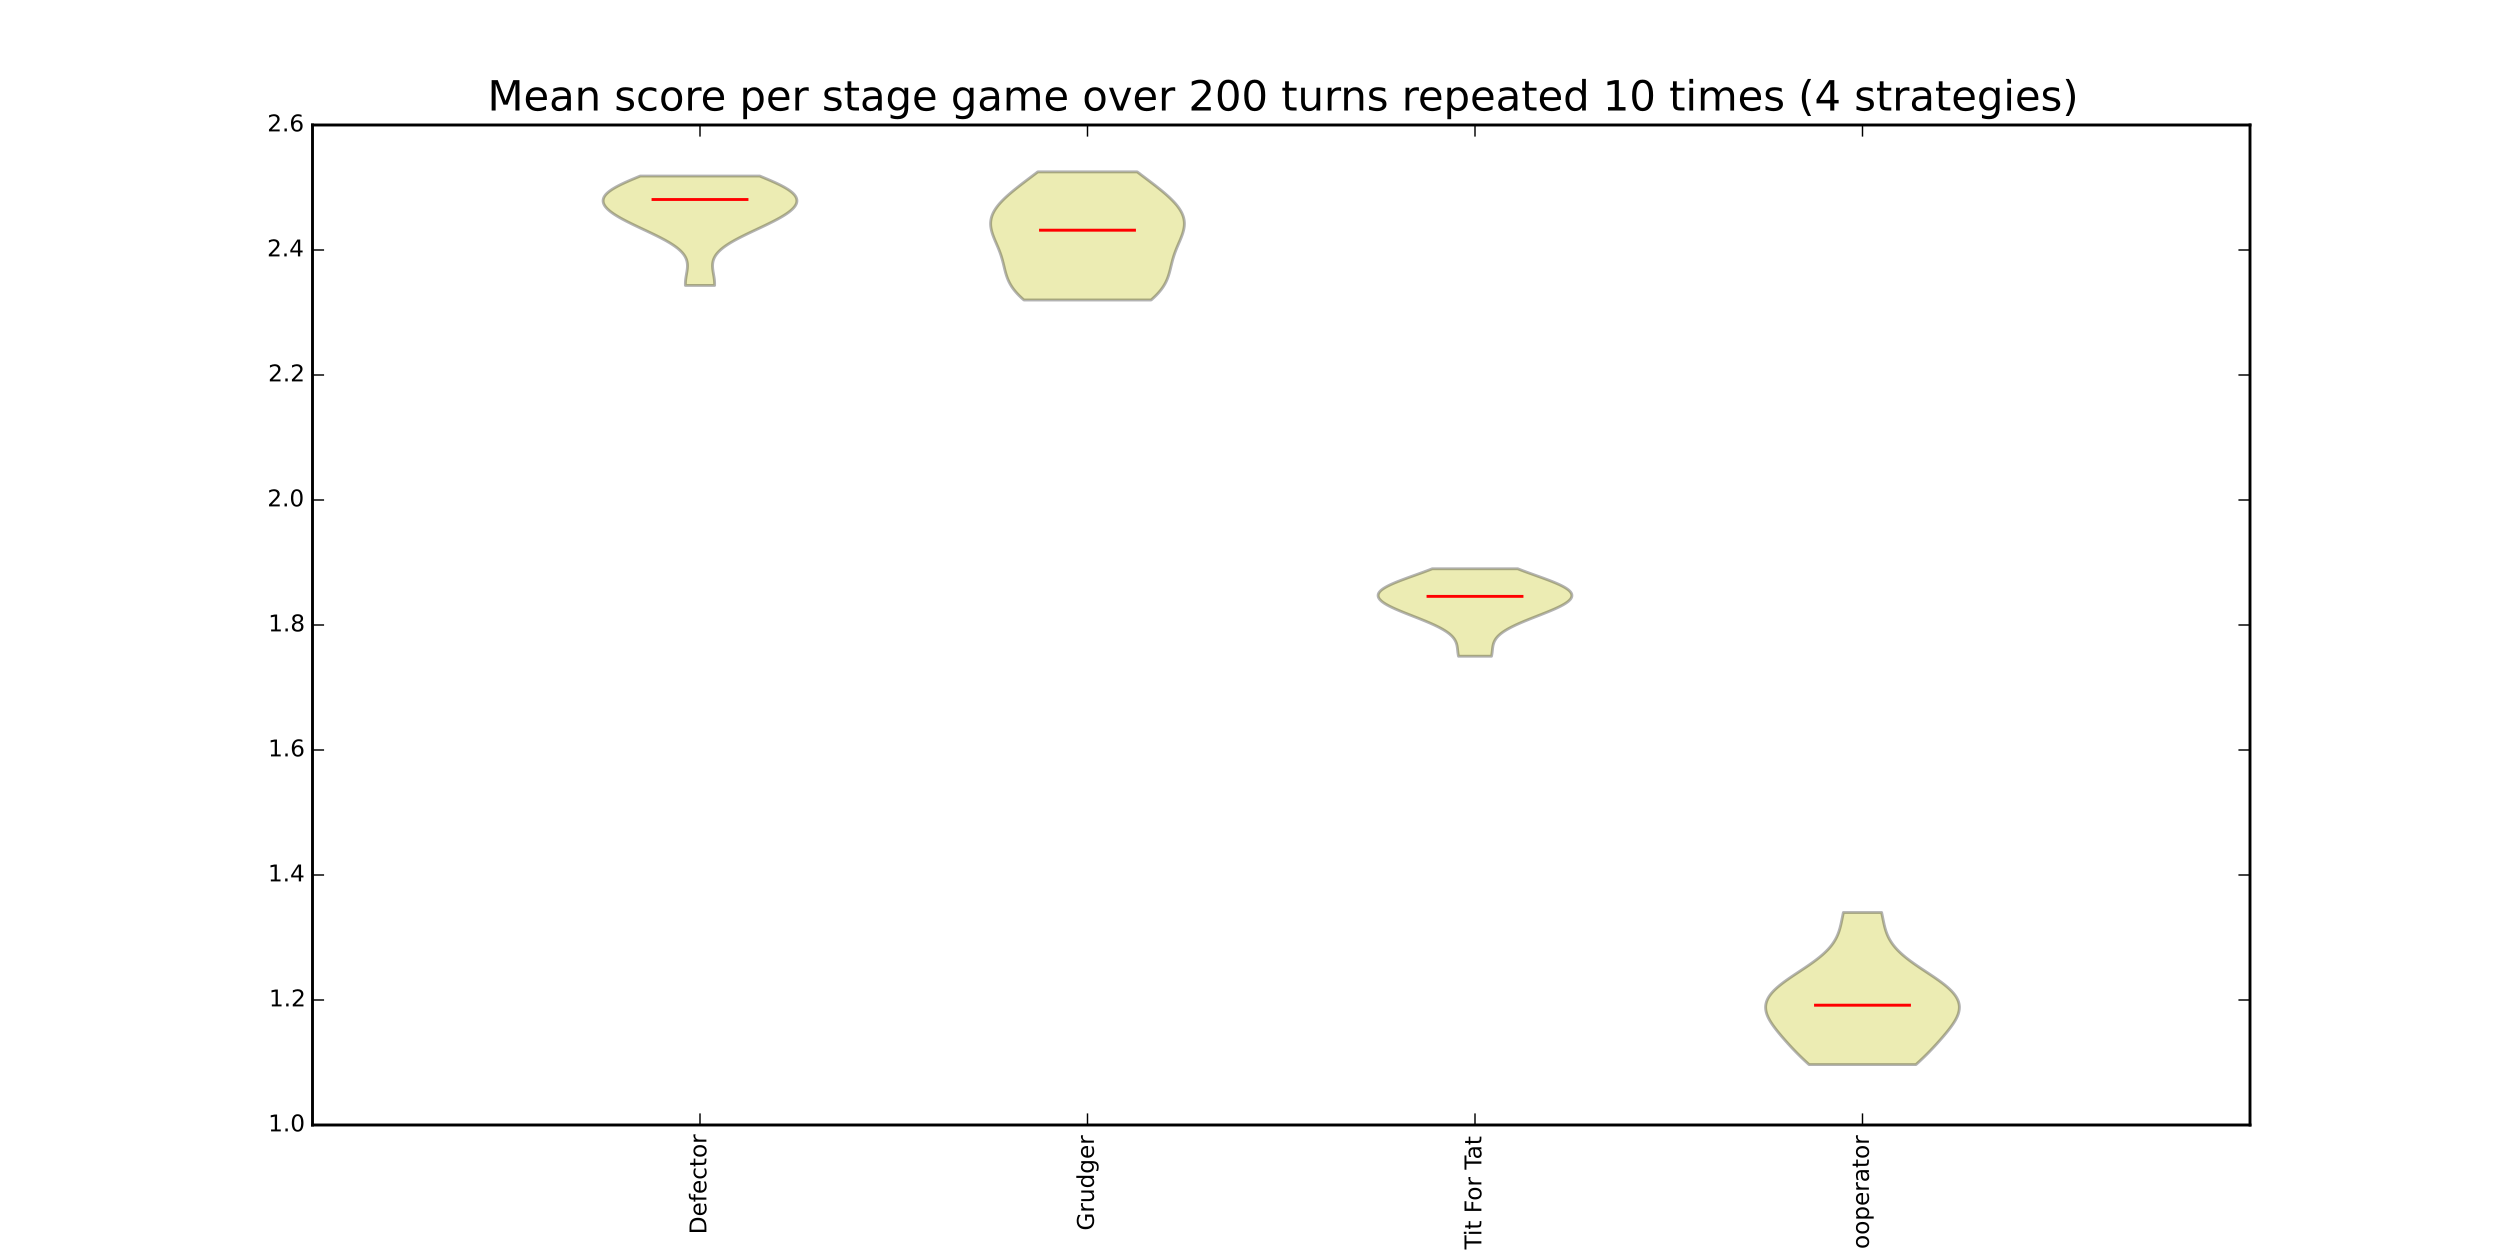 <?xml version="1.0" encoding="utf-8" standalone="no"?>
<!DOCTYPE svg PUBLIC "-//W3C//DTD SVG 1.1//EN"
  "http://www.w3.org/Graphics/SVG/1.1/DTD/svg11.dtd">
<!-- Created with matplotlib (http://matplotlib.org/) -->
<svg height="432pt" version="1.1" viewBox="0 0 864 432" width="864pt" xmlns="http://www.w3.org/2000/svg" xmlns:xlink="http://www.w3.org/1999/xlink">
 <defs>
  <style type="text/css">
*{stroke-linecap:butt;stroke-linejoin:round;}
  </style>
 </defs>
 <g id="figure_1">
  <g id="patch_1">
   <path d="
M0 432
L864 432
L864 0
L0 0
z
" style="fill:#ffffff;"/>
  </g>
  <g id="axes_1">
   <g id="patch_2">
    <path d="
M108 388.8
L777.6 388.8
L777.6 43.2
L108 43.2
z
" style="fill:#ffffff;"/>
   </g>
   <g id="PolyCollection_1">
    <defs>
     <path d="
M246.962 -333.36
L236.878 -333.36
L236.868 -333.742
L236.871 -334.124
L236.886 -334.505
L236.913 -334.887
L236.95 -335.269
L236.996 -335.651
L237.05 -336.033
L237.109 -336.415
L237.173 -336.796
L237.239 -337.178
L237.305 -337.56
L237.369 -337.942
L237.429 -338.324
L237.483 -338.705
L237.527 -339.087
L237.561 -339.469
L237.581 -339.851
L237.585 -340.233
L237.571 -340.615
L237.536 -340.996
L237.479 -341.378
L237.397 -341.76
L237.289 -342.142
L237.153 -342.524
L236.987 -342.905
L236.789 -343.287
L236.559 -343.669
L236.296 -344.051
L235.999 -344.433
L235.667 -344.815
L235.301 -345.196
L234.899 -345.578
L234.462 -345.96
L233.991 -346.342
L233.486 -346.724
L232.949 -347.105
L232.379 -347.487
L231.779 -347.869
L231.15 -348.251
L230.494 -348.633
L229.813 -349.015
L229.107 -349.396
L228.381 -349.778
L227.635 -350.16
L226.873 -350.542
L226.096 -350.924
L225.307 -351.305
L224.509 -351.687
L223.704 -352.069
L222.895 -352.451
L222.084 -352.833
L221.273 -353.215
L220.466 -353.596
L219.665 -353.978
L218.872 -354.36
L218.09 -354.742
L217.321 -355.124
L216.568 -355.505
L215.833 -355.887
L215.119 -356.269
L214.427 -356.651
L213.762 -357.033
L213.124 -357.415
L212.516 -357.796
L211.941 -358.178
L211.401 -358.56
L210.899 -358.942
L210.437 -359.324
L210.018 -359.705
L209.643 -360.087
L209.314 -360.469
L209.035 -360.851
L208.807 -361.233
L208.632 -361.615
L208.512 -361.996
L208.447 -362.378
L208.44 -362.76
L208.491 -363.142
L208.601 -363.524
L208.77 -363.905
L208.999 -364.287
L209.287 -364.669
L209.633 -365.051
L210.037 -365.433
L210.497 -365.815
L211.011 -366.196
L211.577 -366.578
L212.192 -366.96
L212.855 -367.342
L213.561 -367.724
L214.307 -368.105
L215.091 -368.487
L215.907 -368.869
L216.753 -369.251
L217.623 -369.633
L218.514 -370.015
L219.422 -370.396
L220.342 -370.778
L221.27 -371.16
L262.57 -371.16
L262.57 -371.16
L263.498 -370.778
L264.418 -370.396
L265.326 -370.015
L266.217 -369.633
L267.087 -369.251
L267.933 -368.869
L268.749 -368.487
L269.533 -368.105
L270.279 -367.724
L270.985 -367.342
L271.648 -366.96
L272.263 -366.578
L272.829 -366.196
L273.343 -365.815
L273.803 -365.433
L274.207 -365.051
L274.553 -364.669
L274.841 -364.287
L275.07 -363.905
L275.239 -363.524
L275.349 -363.142
L275.4 -362.76
L275.393 -362.378
L275.328 -361.996
L275.208 -361.615
L275.033 -361.233
L274.805 -360.851
L274.526 -360.469
L274.197 -360.087
L273.822 -359.705
L273.403 -359.324
L272.941 -358.942
L272.439 -358.56
L271.899 -358.178
L271.324 -357.796
L270.716 -357.415
L270.078 -357.033
L269.413 -356.651
L268.721 -356.269
L268.007 -355.887
L267.272 -355.505
L266.519 -355.124
L265.75 -354.742
L264.968 -354.36
L264.175 -353.978
L263.374 -353.596
L262.567 -353.215
L261.756 -352.833
L260.945 -352.451
L260.136 -352.069
L259.331 -351.687
L258.533 -351.305
L257.744 -350.924
L256.967 -350.542
L256.205 -350.16
L255.459 -349.778
L254.733 -349.396
L254.027 -349.015
L253.346 -348.633
L252.69 -348.251
L252.061 -347.869
L251.461 -347.487
L250.891 -347.105
L250.354 -346.724
L249.849 -346.342
L249.378 -345.96
L248.941 -345.578
L248.539 -345.196
L248.173 -344.815
L247.841 -344.433
L247.544 -344.051
L247.281 -343.669
L247.051 -343.287
L246.853 -342.905
L246.687 -342.524
L246.551 -342.142
L246.443 -341.76
L246.361 -341.378
L246.304 -340.996
L246.269 -340.615
L246.255 -340.233
L246.259 -339.851
L246.279 -339.469
L246.313 -339.087
L246.357 -338.705
L246.411 -338.324
L246.471 -337.942
L246.535 -337.56
L246.601 -337.178
L246.667 -336.796
L246.731 -336.415
L246.79 -336.033
L246.844 -335.651
L246.89 -335.269
L246.927 -334.887
L246.954 -334.505
L246.969 -334.124
L246.972 -333.742
L246.962 -333.36
z
" id="mbbefb6569b" style="stroke:#000000;stroke-opacity:0.3;"/>
    </defs>
    <g clip-path="url(#pad36b945f0)">
     <use style="fill:#bfbf00;fill-opacity:0.3;stroke:#000000;stroke-opacity:0.3;" x="0.0" xlink:href="#mbbefb6569b" y="432.0"/>
    </g>
   </g>
   <g id="PolyCollection_2">
    <defs>
     <path d="
M397.817 -328.32
L353.863 -328.32
L353.356 -328.767
L352.869 -329.215
L352.402 -329.662
L351.957 -330.109
L351.534 -330.556
L351.133 -331.004
L350.754 -331.451
L350.399 -331.898
L350.065 -332.345
L349.754 -332.793
L349.465 -333.24
L349.197 -333.687
L348.949 -334.135
L348.721 -334.582
L348.51 -335.029
L348.317 -335.476
L348.139 -335.924
L347.976 -336.371
L347.825 -336.818
L347.685 -337.265
L347.555 -337.713
L347.432 -338.16
L347.315 -338.607
L347.203 -339.055
L347.094 -339.502
L346.986 -339.949
L346.878 -340.396
L346.768 -340.844
L346.656 -341.291
L346.539 -341.738
L346.418 -342.185
L346.291 -342.633
L346.157 -343.08
L346.017 -343.527
L345.869 -343.975
L345.714 -344.422
L345.552 -344.869
L345.383 -345.316
L345.208 -345.764
L345.027 -346.211
L344.842 -346.658
L344.653 -347.105
L344.461 -347.553
L344.268 -348
L344.075 -348.447
L343.884 -348.895
L343.697 -349.342
L343.515 -349.789
L343.34 -350.236
L343.173 -350.684
L343.018 -351.131
L342.875 -351.578
L342.746 -352.025
L342.633 -352.473
L342.537 -352.92
L342.461 -353.367
L342.405 -353.815
L342.371 -354.262
L342.36 -354.709
L342.373 -355.156
L342.411 -355.604
L342.475 -356.051
L342.564 -356.498
L342.681 -356.945
L342.824 -357.393
L342.993 -357.84
L343.19 -358.287
L343.413 -358.735
L343.662 -359.182
L343.937 -359.629
L344.236 -360.076
L344.56 -360.524
L344.907 -360.971
L345.277 -361.418
L345.668 -361.865
L346.079 -362.313
L346.51 -362.76
L346.958 -363.207
L347.424 -363.655
L347.906 -364.102
L348.402 -364.549
L348.912 -364.996
L349.434 -365.444
L349.967 -365.891
L350.511 -366.338
L351.064 -366.785
L351.624 -367.233
L352.192 -367.68
L352.766 -368.127
L353.346 -368.575
L353.929 -369.022
L354.517 -369.469
L355.107 -369.916
L355.698 -370.364
L356.291 -370.811
L356.884 -371.258
L357.477 -371.705
L358.069 -372.153
L358.659 -372.6
L393.021 -372.6
L393.021 -372.6
L393.611 -372.153
L394.203 -371.705
L394.796 -371.258
L395.389 -370.811
L395.982 -370.364
L396.573 -369.916
L397.163 -369.469
L397.751 -369.022
L398.334 -368.575
L398.914 -368.127
L399.488 -367.68
L400.056 -367.233
L400.616 -366.785
L401.169 -366.338
L401.713 -365.891
L402.246 -365.444
L402.768 -364.996
L403.278 -364.549
L403.774 -364.102
L404.256 -363.655
L404.722 -363.207
L405.17 -362.76
L405.601 -362.313
L406.012 -361.865
L406.403 -361.418
L406.773 -360.971
L407.12 -360.524
L407.444 -360.076
L407.743 -359.629
L408.018 -359.182
L408.267 -358.735
L408.49 -358.287
L408.687 -357.84
L408.856 -357.393
L408.999 -356.945
L409.116 -356.498
L409.205 -356.051
L409.269 -355.604
L409.307 -355.156
L409.32 -354.709
L409.309 -354.262
L409.275 -353.815
L409.219 -353.367
L409.143 -352.92
L409.047 -352.473
L408.934 -352.025
L408.805 -351.578
L408.662 -351.131
L408.507 -350.684
L408.34 -350.236
L408.165 -349.789
L407.983 -349.342
L407.796 -348.895
L407.605 -348.447
L407.412 -348
L407.219 -347.553
L407.027 -347.105
L406.838 -346.658
L406.653 -346.211
L406.472 -345.764
L406.297 -345.316
L406.128 -344.869
L405.966 -344.422
L405.811 -343.975
L405.663 -343.527
L405.523 -343.08
L405.389 -342.633
L405.262 -342.185
L405.141 -341.738
L405.024 -341.291
L404.912 -340.844
L404.802 -340.396
L404.694 -339.949
L404.586 -339.502
L404.477 -339.055
L404.365 -338.607
L404.248 -338.16
L404.125 -337.713
L403.995 -337.265
L403.855 -336.818
L403.704 -336.371
L403.541 -335.924
L403.363 -335.476
L403.17 -335.029
L402.959 -334.582
L402.731 -334.135
L402.483 -333.687
L402.215 -333.24
L401.926 -332.793
L401.615 -332.345
L401.281 -331.898
L400.926 -331.451
L400.547 -331.004
L400.146 -330.556
L399.723 -330.109
L399.278 -329.662
L398.811 -329.215
L398.324 -328.767
L397.817 -328.32
z
" id="m4558085970" style="stroke:#000000;stroke-opacity:0.3;"/>
    </defs>
    <g clip-path="url(#pad36b945f0)">
     <use style="fill:#bfbf00;fill-opacity:0.3;stroke:#000000;stroke-opacity:0.3;" x="0.0" xlink:href="#m4558085970" y="432.0"/>
    </g>
   </g>
   <g id="PolyCollection_3">
    <defs>
     <path d="
M515.452 -205.2
L504.068 -205.2
L504.004 -205.505
L503.949 -205.811
L503.901 -206.116
L503.859 -206.422
L503.822 -206.727
L503.788 -207.033
L503.756 -207.338
L503.723 -207.644
L503.687 -207.949
L503.646 -208.255
L503.599 -208.56
L503.542 -208.865
L503.473 -209.171
L503.391 -209.476
L503.293 -209.782
L503.176 -210.087
L503.04 -210.393
L502.882 -210.698
L502.7 -211.004
L502.493 -211.309
L502.26 -211.615
L501.998 -211.92
L501.708 -212.225
L501.389 -212.531
L501.039 -212.836
L500.659 -213.142
L500.249 -213.447
L499.808 -213.753
L499.336 -214.058
L498.836 -214.364
L498.306 -214.669
L497.748 -214.975
L497.163 -215.28
L496.552 -215.585
L495.917 -215.891
L495.259 -216.196
L494.58 -216.502
L493.881 -216.807
L493.164 -217.113
L492.432 -217.418
L491.686 -217.724
L490.929 -218.029
L490.162 -218.335
L489.39 -218.64
L488.613 -218.945
L487.834 -219.251
L487.057 -219.556
L486.284 -219.862
L485.518 -220.167
L484.761 -220.473
L484.017 -220.778
L483.289 -221.084
L482.58 -221.389
L481.893 -221.695
L481.232 -222
L480.598 -222.305
L479.997 -222.611
L479.43 -222.916
L478.901 -223.222
L478.414 -223.527
L477.97 -223.833
L477.572 -224.138
L477.224 -224.444
L476.927 -224.749
L476.684 -225.055
L476.496 -225.36
L476.365 -225.665
L476.293 -225.971
L476.28 -226.276
L476.327 -226.582
L476.434 -226.887
L476.6 -227.193
L476.826 -227.498
L477.11 -227.804
L477.45 -228.109
L477.846 -228.415
L478.295 -228.72
L478.795 -229.025
L479.342 -229.331
L479.935 -229.636
L480.569 -229.942
L481.241 -230.247
L481.948 -230.553
L482.686 -230.858
L483.451 -231.164
L484.24 -231.469
L485.047 -231.775
L485.871 -232.08
L486.706 -232.385
L487.55 -232.691
L488.399 -232.996
L489.249 -233.302
L490.097 -233.607
L490.941 -233.913
L491.778 -234.218
L492.604 -234.524
L493.419 -234.829
L494.219 -235.135
L495.004 -235.44
L524.516 -235.44
L524.516 -235.44
L525.301 -235.135
L526.101 -234.829
L526.916 -234.524
L527.742 -234.218
L528.579 -233.913
L529.423 -233.607
L530.271 -233.302
L531.121 -232.996
L531.97 -232.691
L532.814 -232.385
L533.649 -232.08
L534.473 -231.775
L535.28 -231.469
L536.069 -231.164
L536.834 -230.858
L537.572 -230.553
L538.279 -230.247
L538.951 -229.942
L539.585 -229.636
L540.178 -229.331
L540.725 -229.025
L541.225 -228.72
L541.674 -228.415
L542.07 -228.109
L542.41 -227.804
L542.694 -227.498
L542.92 -227.193
L543.086 -226.887
L543.193 -226.582
L543.24 -226.276
L543.227 -225.971
L543.155 -225.665
L543.024 -225.36
L542.836 -225.055
L542.593 -224.749
L542.296 -224.444
L541.948 -224.138
L541.55 -223.833
L541.106 -223.527
L540.619 -223.222
L540.09 -222.916
L539.523 -222.611
L538.922 -222.305
L538.288 -222
L537.627 -221.695
L536.94 -221.389
L536.231 -221.084
L535.503 -220.778
L534.759 -220.473
L534.002 -220.167
L533.236 -219.862
L532.463 -219.556
L531.686 -219.251
L530.907 -218.945
L530.13 -218.64
L529.358 -218.335
L528.591 -218.029
L527.834 -217.724
L527.088 -217.418
L526.356 -217.113
L525.639 -216.807
L524.94 -216.502
L524.261 -216.196
L523.603 -215.891
L522.968 -215.585
L522.357 -215.28
L521.772 -214.975
L521.214 -214.669
L520.684 -214.364
L520.184 -214.058
L519.712 -213.753
L519.271 -213.447
L518.861 -213.142
L518.481 -212.836
L518.131 -212.531
L517.812 -212.225
L517.522 -211.92
L517.26 -211.615
L517.027 -211.309
L516.82 -211.004
L516.638 -210.698
L516.48 -210.393
L516.344 -210.087
L516.227 -209.782
L516.129 -209.476
L516.047 -209.171
L515.978 -208.865
L515.921 -208.56
L515.874 -208.255
L515.833 -207.949
L515.797 -207.644
L515.764 -207.338
L515.732 -207.033
L515.698 -206.727
L515.661 -206.422
L515.619 -206.116
L515.571 -205.811
L515.516 -205.505
L515.452 -205.2
z
" id="m30d4c826fe" style="stroke:#000000;stroke-opacity:0.3;"/>
    </defs>
    <g clip-path="url(#pad36b945f0)">
     <use style="fill:#bfbf00;fill-opacity:0.3;stroke:#000000;stroke-opacity:0.3;" x="0.0" xlink:href="#m30d4c826fe" y="432.0"/>
    </g>
   </g>
   <g id="PolyCollection_4">
    <defs>
     <path d="
M662.142 -64.08
L625.218 -64.08
L624.631 -64.611
L624.052 -65.142
L623.483 -65.673
L622.922 -66.204
L622.371 -66.734
L621.829 -67.266
L621.296 -67.796
L620.772 -68.327
L620.256 -68.858
L619.747 -69.389
L619.246 -69.92
L618.752 -70.451
L618.265 -70.982
L617.783 -71.513
L617.307 -72.044
L616.837 -72.575
L616.373 -73.106
L615.915 -73.636
L615.463 -74.167
L615.018 -74.698
L614.581 -75.229
L614.154 -75.76
L613.737 -76.291
L613.332 -76.822
L612.94 -77.353
L612.565 -77.884
L612.208 -78.415
L611.872 -78.945
L611.559 -79.476
L611.271 -80.007
L611.012 -80.538
L610.784 -81.069
L610.59 -81.6
L610.432 -82.131
L610.313 -82.662
L610.235 -83.193
L610.2 -83.724
L610.21 -84.254
L610.267 -84.785
L610.372 -85.316
L610.526 -85.847
L610.73 -86.378
L610.983 -86.909
L611.286 -87.44
L611.638 -87.971
L612.039 -88.502
L612.486 -89.033
L612.979 -89.564
L613.515 -90.094
L614.091 -90.626
L614.706 -91.156
L615.356 -91.687
L616.038 -92.218
L616.748 -92.749
L617.484 -93.28
L618.24 -93.811
L619.013 -94.342
L619.8 -94.873
L620.596 -95.404
L621.397 -95.934
L622.199 -96.466
L622.999 -96.996
L623.793 -97.527
L624.577 -98.058
L625.348 -98.589
L626.102 -99.12
L626.838 -99.651
L627.552 -100.182
L628.241 -100.713
L628.905 -101.244
L629.54 -101.775
L630.146 -102.305
L630.721 -102.836
L631.264 -103.367
L631.776 -103.898
L632.255 -104.429
L632.702 -104.96
L633.117 -105.491
L633.501 -106.022
L633.854 -106.553
L634.178 -107.084
L634.474 -107.615
L634.744 -108.145
L634.988 -108.676
L635.211 -109.207
L635.412 -109.738
L635.594 -110.269
L635.76 -110.8
L635.911 -111.331
L636.05 -111.862
L636.179 -112.393
L636.3 -112.924
L636.414 -113.455
L636.525 -113.985
L636.633 -114.516
L636.741 -115.047
L636.849 -115.578
L636.96 -116.109
L637.075 -116.64
L650.285 -116.64
L650.285 -116.64
L650.4 -116.109
L650.511 -115.578
L650.619 -115.047
L650.727 -114.516
L650.835 -113.985
L650.946 -113.455
L651.06 -112.924
L651.181 -112.393
L651.31 -111.862
L651.449 -111.331
L651.6 -110.8
L651.766 -110.269
L651.948 -109.738
L652.149 -109.207
L652.372 -108.676
L652.616 -108.145
L652.886 -107.615
L653.182 -107.084
L653.506 -106.553
L653.859 -106.022
L654.243 -105.491
L654.658 -104.96
L655.105 -104.429
L655.584 -103.898
L656.096 -103.367
L656.639 -102.836
L657.214 -102.305
L657.82 -101.775
L658.455 -101.244
L659.119 -100.713
L659.808 -100.182
L660.522 -99.651
L661.258 -99.12
L662.012 -98.589
L662.783 -98.058
L663.567 -97.527
L664.361 -96.996
L665.161 -96.466
L665.963 -95.934
L666.764 -95.404
L667.56 -94.873
L668.347 -94.342
L669.12 -93.811
L669.876 -93.28
L670.612 -92.749
L671.322 -92.218
L672.004 -91.687
L672.654 -91.156
L673.269 -90.626
L673.845 -90.094
L674.381 -89.564
L674.874 -89.033
L675.321 -88.502
L675.722 -87.971
L676.074 -87.44
L676.377 -86.909
L676.63 -86.378
L676.834 -85.847
L676.988 -85.316
L677.093 -84.785
L677.15 -84.254
L677.16 -83.724
L677.125 -83.193
L677.047 -82.662
L676.928 -82.131
L676.77 -81.6
L676.576 -81.069
L676.348 -80.538
L676.089 -80.007
L675.801 -79.476
L675.488 -78.945
L675.152 -78.415
L674.795 -77.884
L674.42 -77.353
L674.028 -76.822
L673.623 -76.291
L673.206 -75.76
L672.779 -75.229
L672.342 -74.698
L671.897 -74.167
L671.445 -73.636
L670.987 -73.106
L670.523 -72.575
L670.053 -72.044
L669.577 -71.513
L669.095 -70.982
L668.608 -70.451
L668.114 -69.92
L667.613 -69.389
L667.104 -68.858
L666.588 -68.327
L666.064 -67.796
L665.531 -67.266
L664.989 -66.734
L664.438 -66.204
L663.877 -65.673
L663.308 -65.142
L662.729 -64.611
L662.142 -64.08
z
" id="maa192b15f4" style="stroke:#000000;stroke-opacity:0.3;"/>
    </defs>
    <g clip-path="url(#pad36b945f0)">
     <use style="fill:#bfbf00;fill-opacity:0.3;stroke:#000000;stroke-opacity:0.3;" x="0.0" xlink:href="#maa192b15f4" y="432.0"/>
    </g>
   </g>
   <g id="LineCollection_1">
    <defs>
     <path d="
M225.18 -363.06
L258.66 -363.06" id="C0_0_1a2c569707"/>
     <path d="
M359.1 -352.44
L392.58 -352.44" id="C0_1_128aec1d02"/>
     <path d="
M493.02 -225.9
L526.5 -225.9" id="C0_2_9315e16c2e"/>
     <path d="
M626.94 -84.6
L660.42 -84.6" id="C0_3_d2ec97aac6"/>
    </defs>
    <g clip-path="url(#pad36b945f0)">
     <use style="fill:none;stroke:#ff0000;" x="0.0" xlink:href="#C0_0_1a2c569707" y="432.0"/>
    </g>
    <g clip-path="url(#pad36b945f0)">
     <use style="fill:none;stroke:#ff0000;" x="0.0" xlink:href="#C0_1_128aec1d02" y="432.0"/>
    </g>
    <g clip-path="url(#pad36b945f0)">
     <use style="fill:none;stroke:#ff0000;" x="0.0" xlink:href="#C0_2_9315e16c2e" y="432.0"/>
    </g>
    <g clip-path="url(#pad36b945f0)">
     <use style="fill:none;stroke:#ff0000;" x="0.0" xlink:href="#C0_3_d2ec97aac6" y="432.0"/>
    </g>
   </g>
   <g id="patch_3">
    <path d="
M108 43.2
L777.6 43.2" style="fill:none;stroke:#000000;stroke-linecap:square;stroke-linejoin:miter;"/>
   </g>
   <g id="patch_4">
    <path d="
M777.6 388.8
L777.6 43.2" style="fill:none;stroke:#000000;stroke-linecap:square;stroke-linejoin:miter;"/>
   </g>
   <g id="patch_5">
    <path d="
M108 388.8
L777.6 388.8" style="fill:none;stroke:#000000;stroke-linecap:square;stroke-linejoin:miter;"/>
   </g>
   <g id="patch_6">
    <path d="
M108 388.8
L108 43.2" style="fill:none;stroke:#000000;stroke-linecap:square;stroke-linejoin:miter;"/>
   </g>
   <g id="matplotlib.axis_1">
    <g id="xtick_1">
     <g id="line2d_1">
      <defs>
       <path d="
M0 0
L0 -4" id="m93b0483c22" style="stroke:#000000;stroke-width:0.5;"/>
      </defs>
      <g>
       <use style="stroke:#000000;stroke-width:0.5;" x="241.92" xlink:href="#m93b0483c22" y="388.8"/>
      </g>
     </g>
     <g id="line2d_2">
      <defs>
       <path d="
M0 0
L0 4" id="m741efc42ff" style="stroke:#000000;stroke-width:0.5;"/>
      </defs>
      <g>
       <use style="stroke:#000000;stroke-width:0.5;" x="241.92" xlink:href="#m741efc42ff" y="43.2"/>
      </g>
     </g>
     <g id="text_1">
      <!-- Defector -->
      <defs>
       <path d="
M30.609 48.391
Q23.391 48.391 19.188 42.75
Q14.984 37.109 14.984 27.297
Q14.984 17.484 19.156 11.844
Q23.344 6.203 30.609 6.203
Q37.797 6.203 41.984 11.859
Q46.188 17.531 46.188 27.297
Q46.188 37.016 41.984 42.703
Q37.797 48.391 30.609 48.391
M30.609 56
Q42.328 56 49.016 48.375
Q55.719 40.766 55.719 27.297
Q55.719 13.875 49.016 6.219
Q42.328 -1.422 30.609 -1.422
Q18.844 -1.422 12.172 6.219
Q5.516 13.875 5.516 27.297
Q5.516 40.766 12.172 48.375
Q18.844 56 30.609 56" id="BitstreamVeraSans-Roman-6f"/>
       <path d="
M19.672 64.797
L19.672 8.109
L31.594 8.109
Q46.688 8.109 53.688 14.938
Q60.688 21.781 60.688 36.531
Q60.688 51.172 53.688 57.984
Q46.688 64.797 31.594 64.797
z

M9.812 72.906
L30.078 72.906
Q51.266 72.906 61.172 64.094
Q71.094 55.281 71.094 36.531
Q71.094 17.672 61.125 8.828
Q51.172 0 30.078 0
L9.812 0
z
" id="BitstreamVeraSans-Roman-44"/>
       <path d="
M56.203 29.594
L56.203 25.203
L14.891 25.203
Q15.484 15.922 20.484 11.062
Q25.484 6.203 34.422 6.203
Q39.594 6.203 44.453 7.469
Q49.312 8.734 54.109 11.281
L54.109 2.781
Q49.266 0.734 44.188 -0.344
Q39.109 -1.422 33.891 -1.422
Q20.797 -1.422 13.156 6.188
Q5.516 13.812 5.516 26.812
Q5.516 40.234 12.766 48.109
Q20.016 56 32.328 56
Q43.359 56 49.781 48.891
Q56.203 41.797 56.203 29.594
M47.219 32.234
Q47.125 39.594 43.094 43.984
Q39.062 48.391 32.422 48.391
Q24.906 48.391 20.391 44.141
Q15.875 39.891 15.188 32.172
z
" id="BitstreamVeraSans-Roman-65"/>
       <path d="
M18.312 70.219
L18.312 54.688
L36.812 54.688
L36.812 47.703
L18.312 47.703
L18.312 18.016
Q18.312 11.328 20.141 9.422
Q21.969 7.516 27.594 7.516
L36.812 7.516
L36.812 0
L27.594 0
Q17.188 0 13.234 3.875
Q9.281 7.766 9.281 18.016
L9.281 47.703
L2.688 47.703
L2.688 54.688
L9.281 54.688
L9.281 70.219
z
" id="BitstreamVeraSans-Roman-74"/>
       <path d="
M37.109 75.984
L37.109 68.5
L28.516 68.5
Q23.688 68.5 21.797 66.547
Q19.922 64.594 19.922 59.516
L19.922 54.688
L34.719 54.688
L34.719 47.703
L19.922 47.703
L19.922 0
L10.891 0
L10.891 47.703
L2.297 47.703
L2.297 54.688
L10.891 54.688
L10.891 58.5
Q10.891 67.625 15.141 71.797
Q19.391 75.984 28.609 75.984
z
" id="BitstreamVeraSans-Roman-66"/>
       <path d="
M41.109 46.297
Q39.594 47.172 37.812 47.578
Q36.031 48 33.891 48
Q26.266 48 22.188 43.047
Q18.109 38.094 18.109 28.812
L18.109 0
L9.078 0
L9.078 54.688
L18.109 54.688
L18.109 46.188
Q20.953 51.172 25.484 53.578
Q30.031 56 36.531 56
Q37.453 56 38.578 55.875
Q39.703 55.766 41.062 55.516
z
" id="BitstreamVeraSans-Roman-72"/>
       <path d="
M48.781 52.594
L48.781 44.188
Q44.969 46.297 41.141 47.344
Q37.312 48.391 33.406 48.391
Q24.656 48.391 19.812 42.844
Q14.984 37.312 14.984 27.297
Q14.984 17.281 19.812 11.734
Q24.656 6.203 33.406 6.203
Q37.312 6.203 41.141 7.25
Q44.969 8.297 48.781 10.406
L48.781 2.094
Q45.016 0.344 40.984 -0.531
Q36.969 -1.422 32.422 -1.422
Q20.062 -1.422 12.781 6.344
Q5.516 14.109 5.516 27.297
Q5.516 40.672 12.859 48.328
Q20.219 56 33.016 56
Q37.156 56 41.109 55.141
Q45.062 54.297 48.781 52.594" id="BitstreamVeraSans-Roman-63"/>
      </defs>
      <g transform="translate(244.127 426.555)rotate(-90.0)scale(0.08 -0.08)">
       <use xlink:href="#BitstreamVeraSans-Roman-44"/>
       <use x="77.002" xlink:href="#BitstreamVeraSans-Roman-65"/>
       <use x="138.525" xlink:href="#BitstreamVeraSans-Roman-66"/>
       <use x="173.73" xlink:href="#BitstreamVeraSans-Roman-65"/>
       <use x="235.254" xlink:href="#BitstreamVeraSans-Roman-63"/>
       <use x="290.234" xlink:href="#BitstreamVeraSans-Roman-74"/>
       <use x="329.443" xlink:href="#BitstreamVeraSans-Roman-6f"/>
       <use x="390.625" xlink:href="#BitstreamVeraSans-Roman-72"/>
      </g>
     </g>
    </g>
    <g id="xtick_2">
     <g id="line2d_3">
      <g>
       <use style="stroke:#000000;stroke-width:0.5;" x="375.84" xlink:href="#m93b0483c22" y="388.8"/>
      </g>
     </g>
     <g id="line2d_4">
      <g>
       <use style="stroke:#000000;stroke-width:0.5;" x="375.84" xlink:href="#m741efc42ff" y="43.2"/>
      </g>
     </g>
     <g id="text_2">
      <!-- Grudger -->
      <defs>
       <path d="
M59.516 10.406
L59.516 29.984
L43.406 29.984
L43.406 38.094
L69.281 38.094
L69.281 6.781
Q63.578 2.734 56.688 0.656
Q49.812 -1.422 42 -1.422
Q24.906 -1.422 15.25 8.562
Q5.609 18.562 5.609 36.375
Q5.609 54.25 15.25 64.234
Q24.906 74.219 42 74.219
Q49.125 74.219 55.547 72.453
Q61.969 70.703 67.391 67.281
L67.391 56.781
Q61.922 61.422 55.766 63.766
Q49.609 66.109 42.828 66.109
Q29.438 66.109 22.719 58.641
Q16.016 51.172 16.016 36.375
Q16.016 21.625 22.719 14.156
Q29.438 6.688 42.828 6.688
Q48.047 6.688 52.141 7.594
Q56.25 8.5 59.516 10.406" id="BitstreamVeraSans-Roman-47"/>
       <path d="
M45.406 46.391
L45.406 75.984
L54.391 75.984
L54.391 0
L45.406 0
L45.406 8.203
Q42.578 3.328 38.25 0.953
Q33.938 -1.422 27.875 -1.422
Q17.969 -1.422 11.734 6.484
Q5.516 14.406 5.516 27.297
Q5.516 40.188 11.734 48.094
Q17.969 56 27.875 56
Q33.938 56 38.25 53.625
Q42.578 51.266 45.406 46.391
M14.797 27.297
Q14.797 17.391 18.875 11.75
Q22.953 6.109 30.078 6.109
Q37.203 6.109 41.297 11.75
Q45.406 17.391 45.406 27.297
Q45.406 37.203 41.297 42.844
Q37.203 48.484 30.078 48.484
Q22.953 48.484 18.875 42.844
Q14.797 37.203 14.797 27.297" id="BitstreamVeraSans-Roman-64"/>
       <path d="
M45.406 27.984
Q45.406 37.75 41.375 43.109
Q37.359 48.484 30.078 48.484
Q22.859 48.484 18.828 43.109
Q14.797 37.75 14.797 27.984
Q14.797 18.266 18.828 12.891
Q22.859 7.516 30.078 7.516
Q37.359 7.516 41.375 12.891
Q45.406 18.266 45.406 27.984
M54.391 6.781
Q54.391 -7.172 48.188 -13.984
Q42 -20.797 29.203 -20.797
Q24.469 -20.797 20.266 -20.094
Q16.062 -19.391 12.109 -17.922
L12.109 -9.188
Q16.062 -11.328 19.922 -12.344
Q23.781 -13.375 27.781 -13.375
Q36.625 -13.375 41.016 -8.766
Q45.406 -4.156 45.406 5.172
L45.406 9.625
Q42.625 4.781 38.281 2.391
Q33.938 0 27.875 0
Q17.828 0 11.672 7.656
Q5.516 15.328 5.516 27.984
Q5.516 40.672 11.672 48.328
Q17.828 56 27.875 56
Q33.938 56 38.281 53.609
Q42.625 51.219 45.406 46.391
L45.406 54.688
L54.391 54.688
z
" id="BitstreamVeraSans-Roman-67"/>
       <path d="
M8.5 21.578
L8.5 54.688
L17.484 54.688
L17.484 21.922
Q17.484 14.156 20.5 10.266
Q23.531 6.391 29.594 6.391
Q36.859 6.391 41.078 11.031
Q45.312 15.672 45.312 23.688
L45.312 54.688
L54.297 54.688
L54.297 0
L45.312 0
L45.312 8.406
Q42.047 3.422 37.719 1
Q33.406 -1.422 27.688 -1.422
Q18.266 -1.422 13.375 4.438
Q8.5 10.297 8.5 21.578" id="BitstreamVeraSans-Roman-75"/>
      </defs>
      <g transform="translate(378.048 425.277)rotate(-90.0)scale(0.08 -0.08)">
       <use xlink:href="#BitstreamVeraSans-Roman-47"/>
       <use x="77.49" xlink:href="#BitstreamVeraSans-Roman-72"/>
       <use x="118.604" xlink:href="#BitstreamVeraSans-Roman-75"/>
       <use x="181.982" xlink:href="#BitstreamVeraSans-Roman-64"/>
       <use x="245.459" xlink:href="#BitstreamVeraSans-Roman-67"/>
       <use x="308.936" xlink:href="#BitstreamVeraSans-Roman-65"/>
       <use x="370.459" xlink:href="#BitstreamVeraSans-Roman-72"/>
      </g>
     </g>
    </g>
    <g id="xtick_3">
     <g id="line2d_5">
      <g>
       <use style="stroke:#000000;stroke-width:0.5;" x="509.76" xlink:href="#m93b0483c22" y="388.8"/>
      </g>
     </g>
     <g id="line2d_6">
      <g>
       <use style="stroke:#000000;stroke-width:0.5;" x="509.76" xlink:href="#m741efc42ff" y="43.2"/>
      </g>
     </g>
     <g id="text_3">
      <!-- Tit For Tat -->
      <defs>
       <path d="
M9.422 54.688
L18.406 54.688
L18.406 0
L9.422 0
z

M9.422 75.984
L18.406 75.984
L18.406 64.594
L9.422 64.594
z
" id="BitstreamVeraSans-Roman-69"/>
       <path d="
M34.281 27.484
Q23.391 27.484 19.188 25
Q14.984 22.516 14.984 16.5
Q14.984 11.719 18.141 8.906
Q21.297 6.109 26.703 6.109
Q34.188 6.109 38.703 11.406
Q43.219 16.703 43.219 25.484
L43.219 27.484
z

M52.203 31.203
L52.203 0
L43.219 0
L43.219 8.297
Q40.141 3.328 35.547 0.953
Q30.953 -1.422 24.312 -1.422
Q15.922 -1.422 10.953 3.297
Q6 8.016 6 15.922
Q6 25.141 12.172 29.828
Q18.359 34.516 30.609 34.516
L43.219 34.516
L43.219 35.406
Q43.219 41.609 39.141 45
Q35.062 48.391 27.688 48.391
Q23 48.391 18.547 47.266
Q14.109 46.141 10.016 43.891
L10.016 52.203
Q14.938 54.109 19.578 55.047
Q24.219 56 28.609 56
Q40.484 56 46.344 49.844
Q52.203 43.703 52.203 31.203" id="BitstreamVeraSans-Roman-61"/>
       <path d="
M-0.297 72.906
L61.375 72.906
L61.375 64.594
L35.5 64.594
L35.5 0
L25.594 0
L25.594 64.594
L-0.297 64.594
z
" id="BitstreamVeraSans-Roman-54"/>
       <path d="
M9.812 72.906
L51.703 72.906
L51.703 64.594
L19.672 64.594
L19.672 43.109
L48.578 43.109
L48.578 34.812
L19.672 34.812
L19.672 0
L9.812 0
z
" id="BitstreamVeraSans-Roman-46"/>
       <path id="BitstreamVeraSans-Roman-20"/>
      </defs>
      <g transform="translate(511.967 431.812)rotate(-90.0)scale(0.08 -0.08)">
       <use xlink:href="#BitstreamVeraSans-Roman-54"/>
       <use x="57.959" xlink:href="#BitstreamVeraSans-Roman-69"/>
       <use x="85.742" xlink:href="#BitstreamVeraSans-Roman-74"/>
       <use x="124.951" xlink:href="#BitstreamVeraSans-Roman-20"/>
       <use x="156.738" xlink:href="#BitstreamVeraSans-Roman-46"/>
       <use x="210.633" xlink:href="#BitstreamVeraSans-Roman-6f"/>
       <use x="271.814" xlink:href="#BitstreamVeraSans-Roman-72"/>
       <use x="312.928" xlink:href="#BitstreamVeraSans-Roman-20"/>
       <use x="344.715" xlink:href="#BitstreamVeraSans-Roman-54"/>
       <use x="389.299" xlink:href="#BitstreamVeraSans-Roman-61"/>
       <use x="450.578" xlink:href="#BitstreamVeraSans-Roman-74"/>
      </g>
     </g>
    </g>
    <g id="xtick_4">
     <g id="line2d_7">
      <g>
       <use style="stroke:#000000;stroke-width:0.5;" x="643.68" xlink:href="#m93b0483c22" y="388.8"/>
      </g>
     </g>
     <g id="line2d_8">
      <g>
       <use style="stroke:#000000;stroke-width:0.5;" x="643.68" xlink:href="#m741efc42ff" y="43.2"/>
      </g>
     </g>
     <g id="text_4">
      <!-- Cooperator -->
      <defs>
       <path d="
M64.406 67.281
L64.406 56.891
Q59.422 61.531 53.781 63.812
Q48.141 66.109 41.797 66.109
Q29.297 66.109 22.656 58.469
Q16.016 50.828 16.016 36.375
Q16.016 21.969 22.656 14.328
Q29.297 6.688 41.797 6.688
Q48.141 6.688 53.781 8.984
Q59.422 11.281 64.406 15.922
L64.406 5.609
Q59.234 2.094 53.438 0.328
Q47.656 -1.422 41.219 -1.422
Q24.656 -1.422 15.125 8.703
Q5.609 18.844 5.609 36.375
Q5.609 53.953 15.125 64.078
Q24.656 74.219 41.219 74.219
Q47.75 74.219 53.531 72.484
Q59.328 70.75 64.406 67.281" id="BitstreamVeraSans-Roman-43"/>
       <path d="
M18.109 8.203
L18.109 -20.797
L9.078 -20.797
L9.078 54.688
L18.109 54.688
L18.109 46.391
Q20.953 51.266 25.266 53.625
Q29.594 56 35.594 56
Q45.562 56 51.781 48.094
Q58.016 40.188 58.016 27.297
Q58.016 14.406 51.781 6.484
Q45.562 -1.422 35.594 -1.422
Q29.594 -1.422 25.266 0.953
Q20.953 3.328 18.109 8.203
M48.688 27.297
Q48.688 37.203 44.609 42.844
Q40.531 48.484 33.406 48.484
Q26.266 48.484 22.188 42.844
Q18.109 37.203 18.109 27.297
Q18.109 17.391 22.188 11.75
Q26.266 6.109 33.406 6.109
Q40.531 6.109 44.609 11.75
Q48.688 17.391 48.688 27.297" id="BitstreamVeraSans-Roman-70"/>
      </defs>
      <g transform="translate(645.888 437.24)rotate(-90.0)scale(0.08 -0.08)">
       <use xlink:href="#BitstreamVeraSans-Roman-43"/>
       <use x="69.824" xlink:href="#BitstreamVeraSans-Roman-6f"/>
       <use x="131.006" xlink:href="#BitstreamVeraSans-Roman-6f"/>
       <use x="192.188" xlink:href="#BitstreamVeraSans-Roman-70"/>
       <use x="255.664" xlink:href="#BitstreamVeraSans-Roman-65"/>
       <use x="317.188" xlink:href="#BitstreamVeraSans-Roman-72"/>
       <use x="358.301" xlink:href="#BitstreamVeraSans-Roman-61"/>
       <use x="419.58" xlink:href="#BitstreamVeraSans-Roman-74"/>
       <use x="458.789" xlink:href="#BitstreamVeraSans-Roman-6f"/>
       <use x="519.971" xlink:href="#BitstreamVeraSans-Roman-72"/>
      </g>
     </g>
    </g>
   </g>
   <g id="matplotlib.axis_2">
    <g id="ytick_1">
     <g id="line2d_9">
      <defs>
       <path d="
M0 0
L4 0" id="m728421d6d4" style="stroke:#000000;stroke-width:0.5;"/>
      </defs>
      <g>
       <use style="stroke:#000000;stroke-width:0.5;" x="108.0" xlink:href="#m728421d6d4" y="388.8"/>
      </g>
     </g>
     <g id="line2d_10">
      <defs>
       <path d="
M0 0
L-4 0" id="mcb0005524f" style="stroke:#000000;stroke-width:0.5;"/>
      </defs>
      <g>
       <use style="stroke:#000000;stroke-width:0.5;" x="777.6" xlink:href="#mcb0005524f" y="388.8"/>
      </g>
     </g>
     <g id="text_5">
      <!-- 1.0 -->
      <defs>
       <path d="
M31.781 66.406
Q24.172 66.406 20.328 58.906
Q16.5 51.422 16.5 36.375
Q16.5 21.391 20.328 13.891
Q24.172 6.391 31.781 6.391
Q39.453 6.391 43.281 13.891
Q47.125 21.391 47.125 36.375
Q47.125 51.422 43.281 58.906
Q39.453 66.406 31.781 66.406
M31.781 74.219
Q44.047 74.219 50.516 64.516
Q56.984 54.828 56.984 36.375
Q56.984 17.969 50.516 8.266
Q44.047 -1.422 31.781 -1.422
Q19.531 -1.422 13.062 8.266
Q6.594 17.969 6.594 36.375
Q6.594 54.828 13.062 64.516
Q19.531 74.219 31.781 74.219" id="BitstreamVeraSans-Roman-30"/>
       <path d="
M12.406 8.297
L28.516 8.297
L28.516 63.922
L10.984 60.406
L10.984 69.391
L28.422 72.906
L38.281 72.906
L38.281 8.297
L54.391 8.297
L54.391 0
L12.406 0
z
" id="BitstreamVeraSans-Roman-31"/>
       <path d="
M10.688 12.406
L21 12.406
L21 0
L10.688 0
z
" id="BitstreamVeraSans-Roman-2e"/>
      </defs>
      <g transform="translate(92.688 391.007)scale(0.08 -0.08)">
       <use xlink:href="#BitstreamVeraSans-Roman-31"/>
       <use x="63.623" xlink:href="#BitstreamVeraSans-Roman-2e"/>
       <use x="95.41" xlink:href="#BitstreamVeraSans-Roman-30"/>
      </g>
     </g>
    </g>
    <g id="ytick_2">
     <g id="line2d_11">
      <g>
       <use style="stroke:#000000;stroke-width:0.5;" x="108.0" xlink:href="#m728421d6d4" y="345.6"/>
      </g>
     </g>
     <g id="line2d_12">
      <g>
       <use style="stroke:#000000;stroke-width:0.5;" x="777.6" xlink:href="#mcb0005524f" y="345.6"/>
      </g>
     </g>
     <g id="text_6">
      <!-- 1.2 -->
      <defs>
       <path d="
M19.188 8.297
L53.609 8.297
L53.609 0
L7.328 0
L7.328 8.297
Q12.938 14.109 22.625 23.891
Q32.328 33.688 34.812 36.531
Q39.547 41.844 41.422 45.531
Q43.312 49.219 43.312 52.781
Q43.312 58.594 39.234 62.25
Q35.156 65.922 28.609 65.922
Q23.969 65.922 18.812 64.312
Q13.672 62.703 7.812 59.422
L7.812 69.391
Q13.766 71.781 18.938 73
Q24.125 74.219 28.422 74.219
Q39.75 74.219 46.484 68.547
Q53.219 62.891 53.219 53.422
Q53.219 48.922 51.531 44.891
Q49.859 40.875 45.406 35.406
Q44.188 33.984 37.641 27.219
Q31.109 20.453 19.188 8.297" id="BitstreamVeraSans-Roman-32"/>
      </defs>
      <g transform="translate(92.957 347.808)scale(0.08 -0.08)">
       <use xlink:href="#BitstreamVeraSans-Roman-31"/>
       <use x="63.623" xlink:href="#BitstreamVeraSans-Roman-2e"/>
       <use x="95.41" xlink:href="#BitstreamVeraSans-Roman-32"/>
      </g>
     </g>
    </g>
    <g id="ytick_3">
     <g id="line2d_13">
      <g>
       <use style="stroke:#000000;stroke-width:0.5;" x="108.0" xlink:href="#m728421d6d4" y="302.4"/>
      </g>
     </g>
     <g id="line2d_14">
      <g>
       <use style="stroke:#000000;stroke-width:0.5;" x="777.6" xlink:href="#mcb0005524f" y="302.4"/>
      </g>
     </g>
     <g id="text_7">
      <!-- 1.4 -->
      <defs>
       <path d="
M37.797 64.312
L12.891 25.391
L37.797 25.391
z

M35.203 72.906
L47.609 72.906
L47.609 25.391
L58.016 25.391
L58.016 17.188
L47.609 17.188
L47.609 0
L37.797 0
L37.797 17.188
L4.891 17.188
L4.891 26.703
z
" id="BitstreamVeraSans-Roman-34"/>
      </defs>
      <g transform="translate(92.605 304.608)scale(0.08 -0.08)">
       <use xlink:href="#BitstreamVeraSans-Roman-31"/>
       <use x="63.623" xlink:href="#BitstreamVeraSans-Roman-2e"/>
       <use x="95.41" xlink:href="#BitstreamVeraSans-Roman-34"/>
      </g>
     </g>
    </g>
    <g id="ytick_4">
     <g id="line2d_15">
      <g>
       <use style="stroke:#000000;stroke-width:0.5;" x="108.0" xlink:href="#m728421d6d4" y="259.2"/>
      </g>
     </g>
     <g id="line2d_16">
      <g>
       <use style="stroke:#000000;stroke-width:0.5;" x="777.6" xlink:href="#mcb0005524f" y="259.2"/>
      </g>
     </g>
     <g id="text_8">
      <!-- 1.6 -->
      <defs>
       <path d="
M33.016 40.375
Q26.375 40.375 22.484 35.828
Q18.609 31.297 18.609 23.391
Q18.609 15.531 22.484 10.953
Q26.375 6.391 33.016 6.391
Q39.656 6.391 43.531 10.953
Q47.406 15.531 47.406 23.391
Q47.406 31.297 43.531 35.828
Q39.656 40.375 33.016 40.375
M52.594 71.297
L52.594 62.312
Q48.875 64.062 45.094 64.984
Q41.312 65.922 37.594 65.922
Q27.828 65.922 22.672 59.328
Q17.531 52.734 16.797 39.406
Q19.672 43.656 24.016 45.922
Q28.375 48.188 33.594 48.188
Q44.578 48.188 50.953 41.516
Q57.328 34.859 57.328 23.391
Q57.328 12.156 50.688 5.359
Q44.047 -1.422 33.016 -1.422
Q20.359 -1.422 13.672 8.266
Q6.984 17.969 6.984 36.375
Q6.984 53.656 15.188 63.938
Q23.391 74.219 37.203 74.219
Q40.922 74.219 44.703 73.484
Q48.484 72.75 52.594 71.297" id="BitstreamVeraSans-Roman-36"/>
      </defs>
      <g transform="translate(92.66 261.408)scale(0.08 -0.08)">
       <use xlink:href="#BitstreamVeraSans-Roman-31"/>
       <use x="63.623" xlink:href="#BitstreamVeraSans-Roman-2e"/>
       <use x="95.41" xlink:href="#BitstreamVeraSans-Roman-36"/>
      </g>
     </g>
    </g>
    <g id="ytick_5">
     <g id="line2d_17">
      <g>
       <use style="stroke:#000000;stroke-width:0.5;" x="108.0" xlink:href="#m728421d6d4" y="216.0"/>
      </g>
     </g>
     <g id="line2d_18">
      <g>
       <use style="stroke:#000000;stroke-width:0.5;" x="777.6" xlink:href="#mcb0005524f" y="216.0"/>
      </g>
     </g>
     <g id="text_9">
      <!-- 1.8 -->
      <defs>
       <path d="
M31.781 34.625
Q24.75 34.625 20.719 30.859
Q16.703 27.094 16.703 20.516
Q16.703 13.922 20.719 10.156
Q24.75 6.391 31.781 6.391
Q38.812 6.391 42.859 10.172
Q46.922 13.969 46.922 20.516
Q46.922 27.094 42.891 30.859
Q38.875 34.625 31.781 34.625
M21.922 38.812
Q15.578 40.375 12.031 44.719
Q8.5 49.078 8.5 55.328
Q8.5 64.062 14.719 69.141
Q20.953 74.219 31.781 74.219
Q42.672 74.219 48.875 69.141
Q55.078 64.062 55.078 55.328
Q55.078 49.078 51.531 44.719
Q48 40.375 41.703 38.812
Q48.828 37.156 52.797 32.312
Q56.781 27.484 56.781 20.516
Q56.781 9.906 50.312 4.234
Q43.844 -1.422 31.781 -1.422
Q19.734 -1.422 13.25 4.234
Q6.781 9.906 6.781 20.516
Q6.781 27.484 10.781 32.312
Q14.797 37.156 21.922 38.812
M18.312 54.391
Q18.312 48.734 21.844 45.562
Q25.391 42.391 31.781 42.391
Q38.141 42.391 41.719 45.562
Q45.312 48.734 45.312 54.391
Q45.312 60.062 41.719 63.234
Q38.141 66.406 31.781 66.406
Q25.391 66.406 21.844 63.234
Q18.312 60.062 18.312 54.391" id="BitstreamVeraSans-Roman-38"/>
      </defs>
      <g transform="translate(92.704 218.208)scale(0.08 -0.08)">
       <use xlink:href="#BitstreamVeraSans-Roman-31"/>
       <use x="63.623" xlink:href="#BitstreamVeraSans-Roman-2e"/>
       <use x="95.41" xlink:href="#BitstreamVeraSans-Roman-38"/>
      </g>
     </g>
    </g>
    <g id="ytick_6">
     <g id="line2d_19">
      <g>
       <use style="stroke:#000000;stroke-width:0.5;" x="108.0" xlink:href="#m728421d6d4" y="172.8"/>
      </g>
     </g>
     <g id="line2d_20">
      <g>
       <use style="stroke:#000000;stroke-width:0.5;" x="777.6" xlink:href="#mcb0005524f" y="172.8"/>
      </g>
     </g>
     <g id="text_10">
      <!-- 2.0 -->
      <g transform="translate(92.395 175.007)scale(0.08 -0.08)">
       <use xlink:href="#BitstreamVeraSans-Roman-32"/>
       <use x="63.623" xlink:href="#BitstreamVeraSans-Roman-2e"/>
       <use x="95.41" xlink:href="#BitstreamVeraSans-Roman-30"/>
      </g>
     </g>
    </g>
    <g id="ytick_7">
     <g id="line2d_21">
      <g>
       <use style="stroke:#000000;stroke-width:0.5;" x="108.0" xlink:href="#m728421d6d4" y="129.6"/>
      </g>
     </g>
     <g id="line2d_22">
      <g>
       <use style="stroke:#000000;stroke-width:0.5;" x="777.6" xlink:href="#mcb0005524f" y="129.6"/>
      </g>
     </g>
     <g id="text_11">
      <!-- 2.2 -->
      <g transform="translate(92.665 131.808)scale(0.08 -0.08)">
       <use xlink:href="#BitstreamVeraSans-Roman-32"/>
       <use x="63.623" xlink:href="#BitstreamVeraSans-Roman-2e"/>
       <use x="95.41" xlink:href="#BitstreamVeraSans-Roman-32"/>
      </g>
     </g>
    </g>
    <g id="ytick_8">
     <g id="line2d_23">
      <g>
       <use style="stroke:#000000;stroke-width:0.5;" x="108.0" xlink:href="#m728421d6d4" y="86.4"/>
      </g>
     </g>
     <g id="line2d_24">
      <g>
       <use style="stroke:#000000;stroke-width:0.5;" x="777.6" xlink:href="#mcb0005524f" y="86.4"/>
      </g>
     </g>
     <g id="text_12">
      <!-- 2.4 -->
      <g transform="translate(92.312 88.608)scale(0.08 -0.08)">
       <use xlink:href="#BitstreamVeraSans-Roman-32"/>
       <use x="63.623" xlink:href="#BitstreamVeraSans-Roman-2e"/>
       <use x="95.41" xlink:href="#BitstreamVeraSans-Roman-34"/>
      </g>
     </g>
    </g>
    <g id="ytick_9">
     <g id="line2d_25">
      <g>
       <use style="stroke:#000000;stroke-width:0.5;" x="108.0" xlink:href="#m728421d6d4" y="43.2"/>
      </g>
     </g>
     <g id="line2d_26">
      <g>
       <use style="stroke:#000000;stroke-width:0.5;" x="777.6" xlink:href="#mcb0005524f" y="43.2"/>
      </g>
     </g>
     <g id="text_13">
      <!-- 2.6 -->
      <g transform="translate(92.368 45.407)scale(0.08 -0.08)">
       <use xlink:href="#BitstreamVeraSans-Roman-32"/>
       <use x="63.623" xlink:href="#BitstreamVeraSans-Roman-2e"/>
       <use x="95.41" xlink:href="#BitstreamVeraSans-Roman-36"/>
      </g>
     </g>
    </g>
   </g>
   <g id="text_14">
    <!-- Mean score per stage game over 200 turns repeated 10 times (4 strategies) -->
    <defs>
     <path d="
M9.812 72.906
L24.516 72.906
L43.109 23.297
L61.812 72.906
L76.516 72.906
L76.516 0
L66.891 0
L66.891 64.016
L48.094 14.016
L38.188 14.016
L19.391 64.016
L19.391 0
L9.812 0
z
" id="BitstreamVeraSans-Roman-4d"/>
     <path d="
M54.891 33.016
L54.891 0
L45.906 0
L45.906 32.719
Q45.906 40.484 42.875 44.328
Q39.844 48.188 33.797 48.188
Q26.516 48.188 22.312 43.547
Q18.109 38.922 18.109 30.906
L18.109 0
L9.078 0
L9.078 54.688
L18.109 54.688
L18.109 46.188
Q21.344 51.125 25.703 53.562
Q30.078 56 35.797 56
Q45.219 56 50.047 50.172
Q54.891 44.344 54.891 33.016" id="BitstreamVeraSans-Roman-6e"/>
     <path d="
M52 44.188
Q55.375 50.25 60.062 53.125
Q64.75 56 71.094 56
Q79.641 56 84.281 50.016
Q88.922 44.047 88.922 33.016
L88.922 0
L79.891 0
L79.891 32.719
Q79.891 40.578 77.094 44.375
Q74.312 48.188 68.609 48.188
Q61.625 48.188 57.562 43.547
Q53.516 38.922 53.516 30.906
L53.516 0
L44.484 0
L44.484 32.719
Q44.484 40.625 41.703 44.406
Q38.922 48.188 33.109 48.188
Q26.219 48.188 22.156 43.531
Q18.109 38.875 18.109 30.906
L18.109 0
L9.078 0
L9.078 54.688
L18.109 54.688
L18.109 46.188
Q21.188 51.219 25.484 53.609
Q29.781 56 35.688 56
Q41.656 56 45.828 52.969
Q50 49.953 52 44.188" id="BitstreamVeraSans-Roman-6d"/>
     <path d="
M8.016 75.875
L15.828 75.875
Q23.141 64.359 26.781 53.312
Q30.422 42.281 30.422 31.391
Q30.422 20.453 26.781 9.375
Q23.141 -1.703 15.828 -13.188
L8.016 -13.188
Q14.5 -2 17.703 9.062
Q20.906 20.125 20.906 31.391
Q20.906 42.672 17.703 53.656
Q14.5 64.656 8.016 75.875" id="BitstreamVeraSans-Roman-29"/>
     <path d="
M31 75.875
Q24.469 64.656 21.281 53.656
Q18.109 42.672 18.109 31.391
Q18.109 20.125 21.312 9.062
Q24.516 -2 31 -13.188
L23.188 -13.188
Q15.875 -1.703 12.234 9.375
Q8.594 20.453 8.594 31.391
Q8.594 42.281 12.203 53.312
Q15.828 64.359 23.188 75.875
z
" id="BitstreamVeraSans-Roman-28"/>
     <path d="
M2.984 54.688
L12.5 54.688
L29.594 8.797
L46.688 54.688
L56.203 54.688
L35.688 0
L23.484 0
z
" id="BitstreamVeraSans-Roman-76"/>
     <path d="
M44.281 53.078
L44.281 44.578
Q40.484 46.531 36.375 47.5
Q32.281 48.484 27.875 48.484
Q21.188 48.484 17.844 46.438
Q14.5 44.391 14.5 40.281
Q14.5 37.156 16.891 35.375
Q19.281 33.594 26.516 31.984
L29.594 31.297
Q39.156 29.25 43.188 25.516
Q47.219 21.781 47.219 15.094
Q47.219 7.469 41.188 3.016
Q35.156 -1.422 24.609 -1.422
Q20.219 -1.422 15.453 -0.562
Q10.688 0.297 5.422 2
L5.422 11.281
Q10.406 8.688 15.234 7.391
Q20.062 6.109 24.812 6.109
Q31.156 6.109 34.562 8.281
Q37.984 10.453 37.984 14.406
Q37.984 18.062 35.516 20.016
Q33.062 21.969 24.703 23.781
L21.578 24.516
Q13.234 26.266 9.516 29.906
Q5.812 33.547 5.812 39.891
Q5.812 47.609 11.281 51.797
Q16.75 56 26.812 56
Q31.781 56 36.172 55.266
Q40.578 54.547 44.281 53.078" id="BitstreamVeraSans-Roman-73"/>
    </defs>
    <g transform="translate(168.497 38.2)scale(0.144 -0.144)">
     <use xlink:href="#BitstreamVeraSans-Roman-4d"/>
     <use x="86.279" xlink:href="#BitstreamVeraSans-Roman-65"/>
     <use x="147.803" xlink:href="#BitstreamVeraSans-Roman-61"/>
     <use x="209.082" xlink:href="#BitstreamVeraSans-Roman-6e"/>
     <use x="272.461" xlink:href="#BitstreamVeraSans-Roman-20"/>
     <use x="304.248" xlink:href="#BitstreamVeraSans-Roman-73"/>
     <use x="356.348" xlink:href="#BitstreamVeraSans-Roman-63"/>
     <use x="411.328" xlink:href="#BitstreamVeraSans-Roman-6f"/>
     <use x="472.51" xlink:href="#BitstreamVeraSans-Roman-72"/>
     <use x="511.373" xlink:href="#BitstreamVeraSans-Roman-65"/>
     <use x="572.896" xlink:href="#BitstreamVeraSans-Roman-20"/>
     <use x="604.684" xlink:href="#BitstreamVeraSans-Roman-70"/>
     <use x="668.16" xlink:href="#BitstreamVeraSans-Roman-65"/>
     <use x="729.684" xlink:href="#BitstreamVeraSans-Roman-72"/>
     <use x="770.797" xlink:href="#BitstreamVeraSans-Roman-20"/>
     <use x="802.584" xlink:href="#BitstreamVeraSans-Roman-73"/>
     <use x="854.684" xlink:href="#BitstreamVeraSans-Roman-74"/>
     <use x="893.893" xlink:href="#BitstreamVeraSans-Roman-61"/>
     <use x="955.172" xlink:href="#BitstreamVeraSans-Roman-67"/>
     <use x="1018.648" xlink:href="#BitstreamVeraSans-Roman-65"/>
     <use x="1080.172" xlink:href="#BitstreamVeraSans-Roman-20"/>
     <use x="1111.959" xlink:href="#BitstreamVeraSans-Roman-67"/>
     <use x="1175.436" xlink:href="#BitstreamVeraSans-Roman-61"/>
     <use x="1236.715" xlink:href="#BitstreamVeraSans-Roman-6d"/>
     <use x="1334.127" xlink:href="#BitstreamVeraSans-Roman-65"/>
     <use x="1395.65" xlink:href="#BitstreamVeraSans-Roman-20"/>
     <use x="1427.438" xlink:href="#BitstreamVeraSans-Roman-6f"/>
     <use x="1488.619" xlink:href="#BitstreamVeraSans-Roman-76"/>
     <use x="1547.799" xlink:href="#BitstreamVeraSans-Roman-65"/>
     <use x="1609.322" xlink:href="#BitstreamVeraSans-Roman-72"/>
     <use x="1650.436" xlink:href="#BitstreamVeraSans-Roman-20"/>
     <use x="1682.223" xlink:href="#BitstreamVeraSans-Roman-32"/>
     <use x="1745.846" xlink:href="#BitstreamVeraSans-Roman-30"/>
     <use x="1809.469" xlink:href="#BitstreamVeraSans-Roman-30"/>
     <use x="1873.092" xlink:href="#BitstreamVeraSans-Roman-20"/>
     <use x="1904.879" xlink:href="#BitstreamVeraSans-Roman-74"/>
     <use x="1944.088" xlink:href="#BitstreamVeraSans-Roman-75"/>
     <use x="2007.467" xlink:href="#BitstreamVeraSans-Roman-72"/>
     <use x="2046.83" xlink:href="#BitstreamVeraSans-Roman-6e"/>
     <use x="2110.209" xlink:href="#BitstreamVeraSans-Roman-73"/>
     <use x="2162.309" xlink:href="#BitstreamVeraSans-Roman-20"/>
     <use x="2194.096" xlink:href="#BitstreamVeraSans-Roman-72"/>
     <use x="2232.959" xlink:href="#BitstreamVeraSans-Roman-65"/>
     <use x="2294.482" xlink:href="#BitstreamVeraSans-Roman-70"/>
     <use x="2357.959" xlink:href="#BitstreamVeraSans-Roman-65"/>
     <use x="2419.482" xlink:href="#BitstreamVeraSans-Roman-61"/>
     <use x="2480.762" xlink:href="#BitstreamVeraSans-Roman-74"/>
     <use x="2519.971" xlink:href="#BitstreamVeraSans-Roman-65"/>
     <use x="2581.494" xlink:href="#BitstreamVeraSans-Roman-64"/>
     <use x="2644.971" xlink:href="#BitstreamVeraSans-Roman-20"/>
     <use x="2676.758" xlink:href="#BitstreamVeraSans-Roman-31"/>
     <use x="2740.381" xlink:href="#BitstreamVeraSans-Roman-30"/>
     <use x="2804.004" xlink:href="#BitstreamVeraSans-Roman-20"/>
     <use x="2835.791" xlink:href="#BitstreamVeraSans-Roman-74"/>
     <use x="2875.0" xlink:href="#BitstreamVeraSans-Roman-69"/>
     <use x="2902.783" xlink:href="#BitstreamVeraSans-Roman-6d"/>
     <use x="3000.195" xlink:href="#BitstreamVeraSans-Roman-65"/>
     <use x="3061.719" xlink:href="#BitstreamVeraSans-Roman-73"/>
     <use x="3113.818" xlink:href="#BitstreamVeraSans-Roman-20"/>
     <use x="3145.605" xlink:href="#BitstreamVeraSans-Roman-28"/>
     <use x="3184.619" xlink:href="#BitstreamVeraSans-Roman-34"/>
     <use x="3248.242" xlink:href="#BitstreamVeraSans-Roman-20"/>
     <use x="3280.029" xlink:href="#BitstreamVeraSans-Roman-73"/>
     <use x="3332.129" xlink:href="#BitstreamVeraSans-Roman-74"/>
     <use x="3371.338" xlink:href="#BitstreamVeraSans-Roman-72"/>
     <use x="3412.451" xlink:href="#BitstreamVeraSans-Roman-61"/>
     <use x="3473.73" xlink:href="#BitstreamVeraSans-Roman-74"/>
     <use x="3512.939" xlink:href="#BitstreamVeraSans-Roman-65"/>
     <use x="3574.463" xlink:href="#BitstreamVeraSans-Roman-67"/>
     <use x="3637.939" xlink:href="#BitstreamVeraSans-Roman-69"/>
     <use x="3665.723" xlink:href="#BitstreamVeraSans-Roman-65"/>
     <use x="3727.246" xlink:href="#BitstreamVeraSans-Roman-73"/>
     <use x="3779.346" xlink:href="#BitstreamVeraSans-Roman-29"/>
    </g>
   </g>
  </g>
 </g>
 <defs>
  <clipPath id="pad36b945f0">
   <rect height="345.6" width="669.6" x="108.0" y="43.2"/>
  </clipPath>
 </defs>
</svg>
